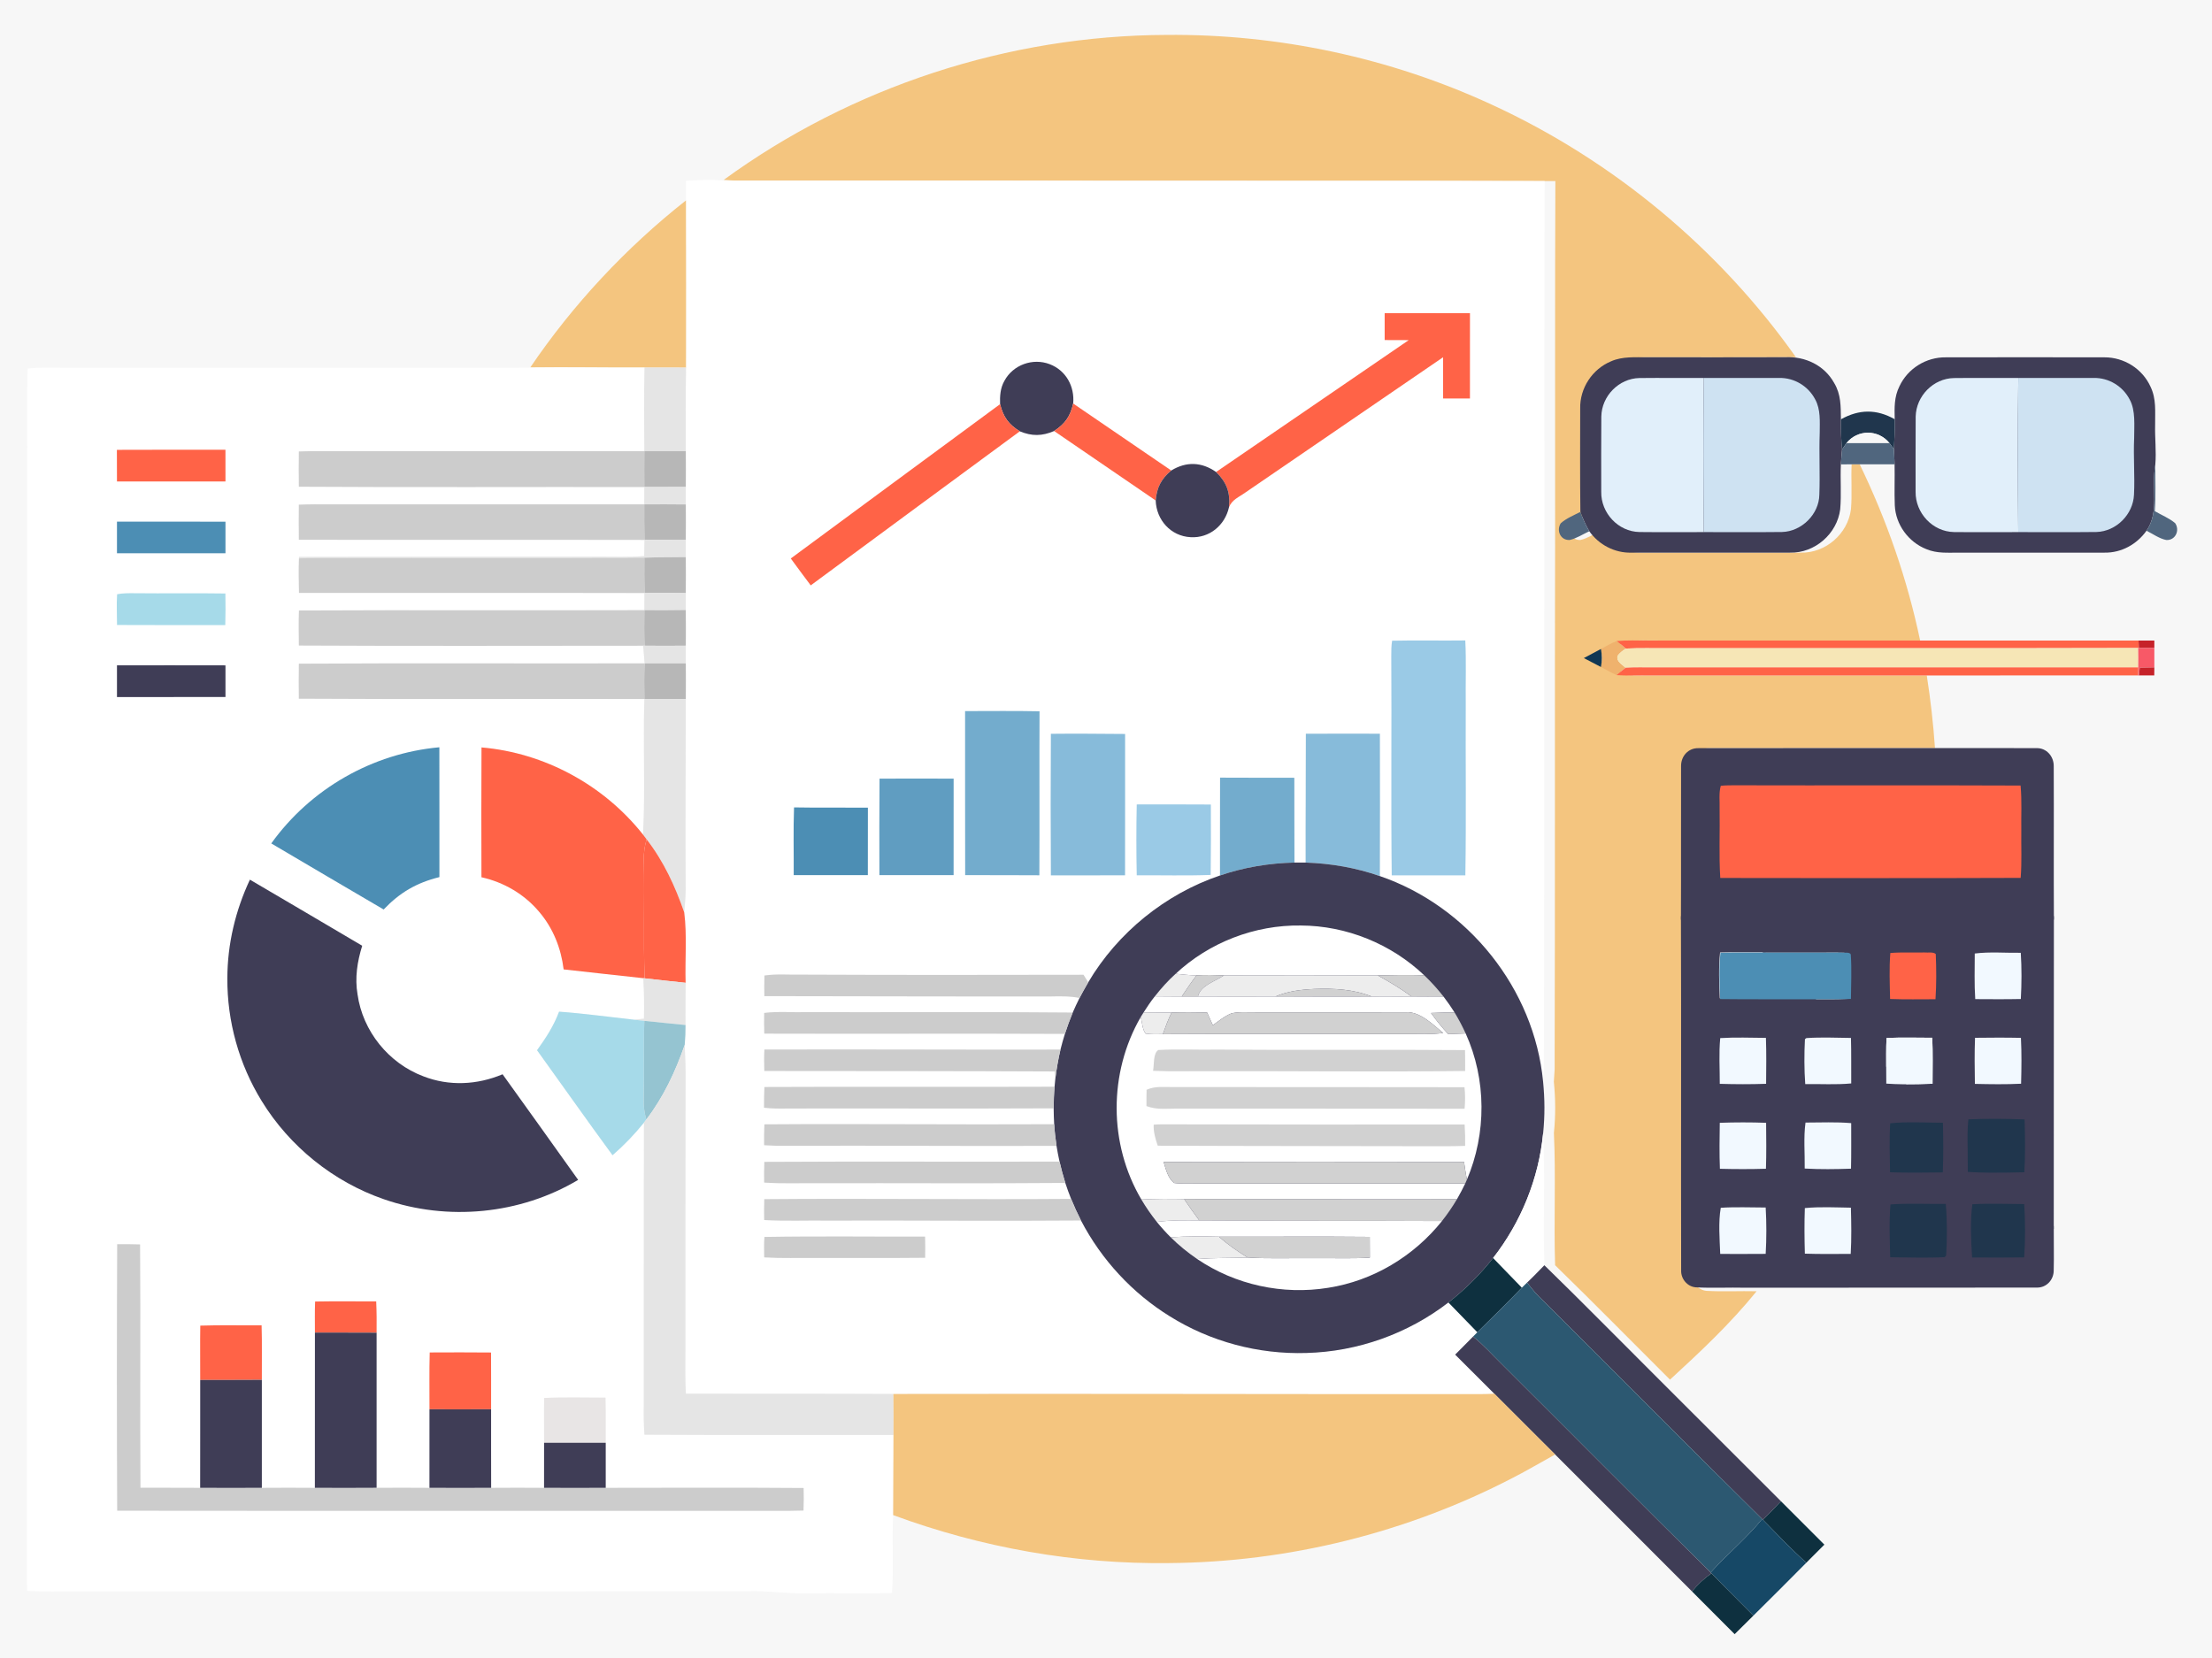 <svg xmlns="http://www.w3.org/2000/svg" version="1.1" width="823" height="617" style=""><rect width="100%" height="100%" fill="#808080" stroke="none"/><rect id="backgroundrect" width="100%" height="100%" x="0" y="0" fill="none" stroke="none"/>


































































































































<g class="currentLayer" style=""><title>Layer 1</title><path d="M 0.00 0.00 L 823.00 0.00 L 823.00 617.00 L 0.00 617.00 L 0.00 0.00 Z" fill="#f7f7f7" id="svg_1" class="" fill-opacity="1"/><path d="M434,12.99 C475.62,12.6 517.27,21.48 555.06,38.95 C600.12,59.68 639.55,92.4 668.19,132.91 C651.13,132.98 634.06,132.93 617,132.93 C612.46,132.98 607.65,132.55 603.41,134.44 C596.43,137.34 591.77,144.41 591.93,151.99 C591.91,164.81 591.84,177.65 592,190.47 C589.56,191.73 586.75,192.86 584.69,194.7 C583,197.41 584.57,201.08 588,200.92 C590.56,200.35 592.93,198.77 595.31,197.67 C598.92,202.73 604.74,205.78 610.98,205.64 C630.66,205.62 650.35,205.64 670.02,205.63 C679.24,205.84 687.53,198.62 688.67,189.48 C689.15,183.95 688.66,178.34 688.92,172.79 C689.92,172.78 690.92,172.77 691.92,172.77 C702.03,193.62 709.65,215.65 714.41,238.33 C681.94,238.34 649.47,238.32 617,238.33 C613.12,238.35 609.32,238.18 605.53,238.53 C603.49,239.28 601.59,240.47 599.66,241.47 C597.53,242.6 595.4,243.71 593.28,244.86 C595.4,245.97 597.53,247.06 599.65,248.18 C601.57,249.2 603.49,250.29 605.47,251.2 C608.98,251.43 612.43,251.32 616,251.33 C649.63,251.33 683.25,251.33 716.88,251.33 C718.27,260.3 719.32,269.3 719.93,278.35 C692.03,278.38 663.84,278.32 635.98,278.38 C632.21,278.29 629.4,281.25 629.46,284.98 C629.39,303.58 629.5,322.28 629.41,340.9 C629.56,385.18 629.38,429.72 629.49,474.02 C629.41,477.15 631.79,480.04 634.95,480.31 C641.13,480.66 647.37,480.31 653.56,480.46 C643.83,492.5 632.7,502.91 621.34,513.35 C607.1,499.17 592.99,484.79 578.6,470.78 C578.06,454.39 578.92,437.94 578.15,421.57 C578.81,415.05 578.76,409.01 578.13,402.51 C578.22,401.01 578.35,399.52 578.42,398.02 C578.63,330.63 578.43,263.37 578.6,196 C578.66,153.13 578.5,110.25 578.69,67.38 C522.12,67.21 465.57,67.34 409,67.26 C366.67,67.14 324.33,67.25 282,67.2 C277.74,67.24 273.51,67.31 269.27,66.93 C316.77,32.27 375.2,13.19 434,12.99 z" fill="#f4c57f" id="svg_2" class="" fill-opacity="1"/><path d="M 265.27 66.93 C 269.51 67.31 273.74 67.24 278.00 67.20 C 320.33 67.25 362.67 67.14 405.00 67.26 C 461.57 67.34 518.12 67.21 574.69 67.38 C 574.50 110.25 574.66 153.13 574.60 196.00 C 574.43 263.37 574.63 330.63 574.42 398.02 C 574.35 399.52 574.22 401.01 574.13 402.51 C 570.83 367.88 546.21 337.24 513.39 325.98 C 513.46 308.33 513.44 290.66 513.40 273.01 C 504.22 273.00 495.04 272.98 485.86 273.02 C 485.88 288.99 485.73 304.97 485.78 320.95 C 484.39 320.92 483.00 320.92 481.62 320.95 C 481.54 310.44 481.62 299.92 481.57 289.40 C 472.36 289.35 463.15 289.43 453.94 289.35 C 453.87 301.49 453.95 313.62 453.91 325.76 C 433.57 332.63 415.81 347.04 404.89 365.51 C 404.31 364.57 403.72 363.63 403.13 362.70 C 368.09 362.78 333.04 362.80 298.00 362.65 C 293.34 362.74 288.91 362.32 284.42 362.98 C 284.33 365.54 284.37 368.08 284.38 370.65 C 319.93 370.68 355.45 370.81 391.00 370.76 C 394.58 370.69 398.11 370.61 401.65 371.33 C 400.77 373.13 399.91 374.92 399.12 376.76 C 366.09 376.43 333.04 376.69 300.00 376.61 C 294.79 376.74 289.49 376.27 284.33 376.90 C 284.26 379.47 284.32 382.03 284.37 384.60 C 321.65 384.72 358.93 384.52 396.21 384.69 C 395.61 386.63 395.05 388.58 394.56 390.55 C 357.85 390.63 321.10 390.41 284.40 390.53 C 284.26 393.19 284.32 395.83 284.38 398.49 C 320.36 398.54 356.46 398.50 392.43 398.68 L 392.68 401.12 C 392.57 402.21 392.47 403.29 392.36 404.37 C 356.40 404.51 320.36 404.30 284.41 404.47 C 284.28 407.03 284.29 409.60 284.27 412.17 C 287.20 412.47 290.06 412.56 293.00 412.46 C 326.01 412.39 359.02 412.55 392.03 412.39 C 392.04 414.36 392.11 416.34 392.22 418.32 C 356.29 418.51 320.31 418.11 284.40 418.36 C 284.27 420.93 284.30 423.53 284.31 426.11 C 286.87 426.26 289.43 426.38 292.00 426.34 C 325.70 426.18 359.39 426.50 393.09 426.35 C 393.40 428.31 393.79 430.27 394.21 432.21 C 357.63 432.33 320.95 432.10 284.39 432.32 C 284.27 434.89 284.30 437.43 284.32 440.01 C 291.18 440.49 298.11 440.17 305.00 440.25 C 335.45 440.18 365.92 440.40 396.36 440.15 C 397.01 442.16 397.75 444.14 398.52 446.10 C 360.50 446.40 322.37 445.86 284.37 446.20 C 284.26 448.80 284.30 451.36 284.33 453.96 C 292.20 454.39 300.11 454.06 308.00 454.16 C 339.39 454.05 370.80 454.38 402.19 454.12 C 409.78 468.69 421.26 481.13 435.24 489.78 C 450.35 499.22 468.19 503.98 486.00 503.43 C 505.11 502.94 523.76 496.30 538.90 484.64 C 542.49 488.33 546.07 492.03 549.66 495.72 C 549.13 496.26 548.60 496.79 548.07 497.33 C 545.85 499.56 543.65 501.82 541.41 504.04 C 546.26 508.90 551.12 513.74 555.98 518.60 C 552.32 518.77 548.66 518.76 545.00 518.74 C 474.12 518.77 403.29 518.56 332.40 518.68 C 306.66 518.55 280.93 518.63 255.19 518.58 C 254.83 513.05 255.03 507.54 255.00 502.00 C 254.98 468.33 255.01 434.67 255.08 401.00 C 255.14 396.91 254.88 392.84 254.76 388.76 C 254.97 386.31 255.08 383.86 255.06 381.40 C 254.98 376.17 255.12 370.93 255.09 365.69 C 254.82 357.00 255.67 348.11 254.57 339.48 C 254.79 336.65 255.10 333.84 255.10 331.00 C 254.99 307.36 255.11 283.72 255.16 260.08 C 255.20 255.68 255.19 251.27 255.16 246.86 C 255.15 244.66 255.15 242.46 255.16 240.26 C 255.20 235.84 255.20 231.42 255.14 226.99 C 255.13 224.89 255.13 222.79 255.14 220.69 C 255.20 216.22 255.20 211.77 255.15 207.30 C 255.13 205.18 255.13 203.05 255.15 200.93 C 255.20 196.52 255.19 192.11 255.16 187.70 C 255.15 185.53 255.15 183.36 255.16 181.19 C 255.19 176.76 255.20 172.32 255.16 167.88 C 255.11 157.52 255.09 147.15 255.23 136.79 C 255.25 116.06 255.28 95.32 255.21 74.58 C 255.19 72.15 255.21 69.71 255.23 67.27 C 258.56 67.13 261.93 66.85 265.27 66.93 Z" fill="#ffffff" id="svg_3" class=""/><path d="M 255.21 74.58 C 255.28 95.32 255.25 116.06 255.23 136.79 C 250.09 136.75 244.95 136.77 239.81 136.78 C 225.63 136.85 211.46 136.56 197.28 136.75 C 213.14 113.33 232.99 92.08 255.21 74.58 Z" fill="#f4c57f" id="svg_4" class="" fill-opacity="1"/><path d="M 515.18 116.53 C 525.76 116.54 536.34 116.50 546.92 116.54 C 546.91 127.11 546.93 137.69 546.91 148.27 C 543.58 148.29 540.26 148.29 536.93 148.27 C 536.91 143.15 536.93 138.04 536.91 132.93 C 512.37 149.70 487.85 166.52 463.31 183.29 C 460.98 184.98 458.34 185.91 457.26 188.75 C 457.80 183.21 456.38 179.47 452.46 175.62 C 476.34 159.25 500.25 142.93 524.13 126.56 C 521.15 126.53 518.16 126.53 515.18 126.53 C 515.15 123.19 515.15 119.86 515.18 116.53 Z" fill="#ff6347" id="svg_5" class=""/><path d="M 613.00 132.93 C 630.06 132.93 647.13 132.98 664.19 132.91 C 671.65 132.54 678.79 135.91 682.45 142.55 C 685.00 146.83 684.87 151.21 684.94 156.02 C 684.89 159.79 685.00 163.46 685.36 167.22 C 685.21 169.07 685.03 170.93 684.92 172.79 C 684.66 178.34 685.15 183.95 684.67 189.48 C 683.53 198.62 675.24 205.84 666.02 205.63 C 646.35 205.64 626.66 205.62 606.98 205.64 C 600.74 205.78 594.92 202.73 591.31 197.67 C 589.99 195.38 588.88 192.97 588.00 190.47 C 587.84 177.65 587.91 164.81 587.93 151.99 C 587.77 144.41 592.43 137.34 599.41 134.44 C 603.65 132.55 608.46 132.98 613.00 132.93 Z" fill="#3f3d56" id="svg_6" class=""/><path d="M 723.97 132.96 C 743.64 132.93 763.35 132.92 783.01 132.96 C 790.30 132.94 797.12 137.23 800.13 143.89 C 802.34 148.50 801.79 153.04 801.84 158.00 C 801.71 162.99 802.33 167.89 801.91 172.87 C 800.35 181.76 803.55 190.29 798.63 197.48 C 795.02 202.55 789.31 205.72 783.03 205.63 C 765.03 205.65 747.00 205.62 729.00 205.64 C 724.70 205.60 720.75 206.02 716.70 204.32 C 710.06 201.70 705.29 195.18 704.98 188.03 C 704.78 182.95 705.01 177.85 704.90 172.77 C 704.85 170.89 704.75 169.02 704.65 167.15 C 704.83 163.43 705.09 159.72 704.95 155.99 C 704.84 151.68 704.73 147.69 706.71 143.72 C 709.83 137.09 716.64 132.86 723.97 132.96 Z" fill="#3f3d56" id="svg_7"/><path d="M 390.56 135.51 C 396.61 137.83 399.88 143.78 399.29 150.15 C 398.21 154.97 396.28 157.68 392.19 160.38 C 387.74 162.30 383.91 162.35 379.43 160.49 C 375.25 157.92 373.27 155.15 372.09 150.38 C 371.99 147.32 372.16 144.41 373.71 141.69 C 376.91 135.75 384.25 133.09 390.56 135.51 Z" fill="#3f3d56" id="svg_8" class=""/><path d="M 10.28 137.13 C 14.89 136.65 19.39 136.85 24.00 136.86 C 77.00 136.86 130.00 136.88 183.00 136.86 C 187.76 136.90 192.52 136.92 197.28 136.75 C 211.46 136.56 225.63 136.85 239.81 136.78 C 239.57 147.13 239.68 157.50 239.74 167.86 C 198.50 167.87 157.24 167.86 116.00 167.86 C 114.40 167.88 112.80 167.94 111.20 167.99 C 111.14 172.36 111.14 176.73 111.20 181.10 C 154.02 181.37 196.90 181.13 239.73 181.22 C 239.73 183.37 239.72 185.52 239.71 187.67 C 200.81 187.66 161.90 187.67 123.00 187.67 C 119.06 187.63 115.13 187.63 111.19 187.79 C 111.15 192.14 111.14 196.48 111.20 200.83 C 154.06 200.92 196.94 200.80 239.80 200.89 C 239.76 202.90 239.72 204.90 239.69 206.90 C 233.78 207.40 227.92 207.11 222.00 207.16 C 185.15 207.20 148.09 207.11 111.27 207.20 L 111.23 207.77 C 111.07 212.02 111.16 216.34 111.24 220.60 C 154.09 220.65 196.94 220.55 239.78 220.65 C 239.77 222.78 239.76 224.91 239.75 227.04 C 196.95 227.18 154.02 226.95 111.23 227.16 C 111.07 231.49 111.18 235.85 111.20 240.19 C 153.88 240.42 196.61 240.26 239.30 240.26 C 239.50 242.45 239.68 244.64 239.84 246.83 C 196.97 246.94 154.06 246.69 111.20 246.95 C 111.14 251.29 111.14 255.63 111.19 259.97 C 154.03 260.23 196.91 259.99 239.76 260.09 C 239.18 276.89 240.14 293.78 239.25 310.55 C 224.67 292.12 202.59 280.10 179.15 278.11 C 179.05 294.21 179.09 310.32 179.13 326.41 C 187.53 328.29 195.14 332.73 200.67 339.36 C 205.81 345.40 208.76 352.85 209.71 360.70 C 219.58 361.84 229.47 362.86 239.34 363.97 C 239.65 369.01 239.71 373.98 239.59 379.03 C 238.37 379.16 237.15 379.29 235.93 379.42 C 226.63 378.40 217.33 377.10 208.01 376.42 C 206.00 381.78 203.13 386.17 199.81 390.78 C 209.19 403.79 218.41 416.92 227.90 429.85 C 232.16 426.17 236.07 422.09 239.60 417.72 C 239.46 452.81 239.60 487.91 239.53 523.00 C 239.46 526.62 239.51 530.22 239.78 533.83 C 270.66 533.99 301.55 533.93 332.43 533.92 C 332.42 543.86 332.35 553.81 332.31 563.75 C 331.80 573.41 332.57 583.10 331.88 592.74 C 321.59 593.04 311.29 592.72 301.00 592.87 C 293.30 593.13 285.71 591.78 278.00 592.12 C 195.01 592.17 111.99 592.13 29.00 592.14 C 22.69 592.07 16.44 592.38 10.14 591.94 C 9.99 588.63 9.93 585.32 9.98 582.00 C 10.06 446.65 10.09 311.35 10.08 176.00 C 10.30 163.05 9.88 150.07 10.28 137.13 Z" fill="#ffffff" id="svg_9" class=""/><path d="M 239.81 136.78 C 244.95 136.77 250.09 136.75 255.23 136.79 C 255.09 147.15 255.11 157.52 255.16 167.88 C 250.02 167.87 244.88 167.88 239.74 167.86 C 239.68 157.50 239.57 147.13 239.81 136.78 Z" fill="#e5e5e5" id="svg_10"/><path d="M 609.98 140.66 C 617.96 140.57 625.95 140.67 633.93 140.64 C 633.70 159.73 633.74 178.90 633.91 197.99 C 625.93 197.96 617.95 198.06 609.97 197.96 C 602.06 197.82 595.63 190.88 595.76 183.01 C 595.76 173.67 595.70 164.32 595.79 154.99 C 595.91 147.36 602.33 140.80 609.98 140.66 Z" fill="#e1effa" id="svg_11"/><path d="M 633.93 140.64 C 643.29 140.64 652.65 140.62 662.01 140.63 C 667.59 140.52 672.81 143.69 675.37 148.63 C 677.44 152.39 677.05 156.86 677.05 161.00 C 676.77 168.69 677.20 176.36 676.91 184.04 C 676.82 191.35 670.29 197.77 663.03 197.95 C 653.33 198.07 643.61 197.95 633.91 197.99 C 633.74 178.90 633.70 159.73 633.93 140.64 Z" fill="#cee2f2" id="svg_12"/><path d="M 726.98 140.67 C 734.96 140.57 742.95 140.67 750.93 140.64 C 750.70 159.73 750.74 178.90 750.91 197.99 C 742.93 197.96 734.95 198.06 726.97 197.97 C 719.04 197.82 712.63 190.89 712.72 183.01 C 712.74 173.68 712.68 164.32 712.75 154.99 C 712.92 147.36 719.31 140.80 726.98 140.67 Z" fill="#e1effa" id="svg_13"/><path d="M 750.93 140.64 C 760.29 140.64 769.65 140.62 779.01 140.63 C 784.58 140.52 789.81 143.70 792.36 148.63 C 794.65 152.74 794.02 158.43 794.04 163.00 C 793.71 170.02 794.33 177.03 793.98 184.03 C 793.68 191.38 787.40 197.73 780.02 197.95 C 770.33 198.07 760.61 197.95 750.91 197.99 C 750.74 178.90 750.70 159.73 750.93 140.64 Z" fill="#cee2f2" id="svg_14"/><path d="M 372.09 150.38 C 373.27 155.15 375.25 157.92 379.43 160.49 C 353.47 179.56 327.56 198.70 301.64 217.81 C 299.14 214.50 296.68 211.15 294.22 207.80 C 320.15 188.62 346.14 169.53 372.09 150.38 Z" fill="#ff6347" id="svg_15" class=""/><path d="M 399.29 150.15 C 411.46 158.45 423.62 166.77 435.78 175.07 C 432.04 178.21 430.41 181.35 429.99 186.23 C 417.41 177.59 404.78 169.00 392.19 160.38 C 396.28 157.68 398.21 154.97 399.29 150.15 Z" fill="#ff6347" id="svg_16" class=""/><path d="M 704.95 155.99 C 705.09 159.72 704.83 163.43 704.65 167.15 C 704.12 166.38 703.57 165.63 703.01 164.89 C 698.84 159.73 691.15 159.72 686.98 164.89 C 686.43 165.66 685.89 166.43 685.36 167.22 C 685.00 163.46 684.89 159.79 684.94 156.02 C 691.71 152.24 698.18 152.17 704.95 155.99 Z" fill="#20364d" id="svg_17"/><path d="M 703.01 164.89 C 697.67 164.91 692.33 164.91 686.98 164.89 C 691.15 159.72 698.84 159.73 703.01 164.89 Z" fill="#f7f7f7" id="svg_18"/><path d="M 686.98 164.89 C 692.33 164.91 697.67 164.91 703.01 164.89 C 703.57 165.63 704.12 166.38 704.65 167.15 C 704.75 169.02 704.85 170.89 704.90 172.77 C 699.24 172.76 693.58 172.75 687.92 172.77 C 686.92 172.77 685.92 172.78 684.92 172.79 C 685.03 170.93 685.21 169.07 685.36 167.22 C 685.89 166.43 686.43 165.66 686.98 164.89 Z" fill="#50667e" id="svg_19"/><path d="M 83.88 167.34 C 83.90 171.28 83.90 175.22 83.89 179.15 C 70.43 179.17 56.97 179.17 43.52 179.15 C 43.50 175.23 43.50 171.30 43.49 167.38 C 56.95 167.30 70.42 167.37 83.88 167.34 Z" fill="#ff6347" id="svg_20" class=""/><path d="M 111.20 167.99 C 112.80 167.94 114.40 167.88 116.00 167.86 C 157.24 167.86 198.50 167.87 239.74 167.86 C 239.70 172.31 239.69 176.77 239.73 181.22 C 196.90 181.13 154.02 181.37 111.20 181.10 C 111.14 176.73 111.14 172.36 111.20 167.99 Z" fill="#cccccc" id="svg_21"/><path d="M 239.74 167.86 C 244.88 167.88 250.02 167.87 255.16 167.88 C 255.20 172.32 255.19 176.76 255.16 181.19 C 250.02 181.23 244.87 181.21 239.73 181.22 C 239.69 176.77 239.70 172.31 239.74 167.86 Z" fill="#b7b7b7" id="svg_22"/><path d="M 452.46 175.62 C 456.38 179.47 457.80 183.21 457.26 188.75 C 455.74 195.47 449.97 200.30 442.99 199.88 C 435.63 199.52 430.24 193.49 429.99 186.23 C 430.41 181.35 432.04 178.21 435.78 175.07 C 441.38 171.64 447.10 171.87 452.46 175.62 Z" fill="#3f3d56" id="svg_23" class=""/><path d="M 801.91 172.87 C 801.87 178.66 802.12 184.42 801.73 190.20 C 804.22 191.66 807.12 192.80 809.31 194.68 C 811.12 197.37 809.38 201.11 806.00 200.93 C 803.40 200.42 800.99 198.65 798.63 197.48 C 803.55 190.29 800.35 181.76 801.91 172.87 Z" fill="#50667e" id="svg_24"/><path d="M 239.73 181.22 C 244.87 181.21 250.02 181.23 255.16 181.19 C 255.15 183.36 255.15 185.53 255.16 187.70 C 250.01 187.63 244.86 187.65 239.71 187.67 C 239.72 185.52 239.73 183.37 239.73 181.22 Z" fill="#e5e5e5" id="svg_25"/><path d="M 111.19 187.79 C 115.13 187.63 119.06 187.63 123.00 187.67 C 161.90 187.67 200.81 187.66 239.71 187.67 C 239.69 192.08 239.69 196.49 239.80 200.89 C 196.94 200.80 154.06 200.92 111.20 200.83 C 111.14 196.48 111.15 192.14 111.19 187.79 Z" fill="#cccccc" id="svg_26"/><path d="M 239.71 187.67 C 244.86 187.65 250.01 187.63 255.16 187.70 C 255.19 192.11 255.20 196.52 255.15 200.93 C 250.03 200.85 244.92 200.86 239.80 200.89 C 239.69 196.49 239.69 192.08 239.71 187.67 Z" fill="#b7b7b7" id="svg_27"/><path d="M 588.00 190.47 C 588.88 192.97 589.99 195.38 591.31 197.67 C 588.93 198.77 586.56 200.35 584.00 200.92 C 580.57 201.08 579.00 197.41 580.69 194.70 C 582.75 192.86 585.56 191.73 588.00 190.47 Z" fill="#50667e" id="svg_28"/><path d="M 43.52 194.10 C 56.98 194.11 70.43 194.10 83.89 194.11 C 83.90 198.03 83.90 201.95 83.89 205.87 C 70.43 205.88 56.98 205.87 43.52 205.87 C 43.49 201.95 43.49 198.03 43.52 194.10 Z" fill="#4c8eb4" id="svg_29" class=""/><path d="M 239.80 200.89 C 244.92 200.86 250.03 200.85 255.15 200.93 C 255.13 203.05 255.13 205.18 255.15 207.30 C 250.00 207.40 244.86 207.29 239.72 207.52 C 204.83 207.71 169.89 207.55 135.00 207.60 C 127.08 207.66 119.14 207.45 111.23 207.77 L 111.27 207.20 C 148.09 207.11 185.15 207.20 222.00 207.16 C 227.92 207.11 233.78 207.40 239.69 206.90 C 239.72 204.90 239.76 202.90 239.80 200.89 Z" fill="#e5e5e5" id="svg_30"/><path d="M 255.15 207.30 C 255.20 211.77 255.20 216.22 255.14 220.69 C 250.02 220.57 244.90 220.59 239.78 220.65 C 239.71 216.27 239.68 211.90 239.72 207.52 C 244.86 207.29 250.00 207.40 255.15 207.30 Z" fill="#b7b7b7" id="svg_31"/><path d="M 111.23 207.77 C 119.14 207.45 127.08 207.66 135.00 207.60 C 169.89 207.55 204.83 207.71 239.72 207.52 C 239.68 211.90 239.71 216.27 239.78 220.65 C 196.94 220.55 154.09 220.65 111.24 220.60 C 111.16 216.34 111.07 212.02 111.23 207.77 Z" fill="#cccccc" id="svg_32"/><path d="M 43.57 221.11 C 45.64 220.70 47.89 220.71 50.00 220.73 C 61.29 220.86 72.58 220.65 83.86 220.83 C 83.93 224.75 83.93 228.67 83.82 232.59 C 70.39 232.56 56.96 232.64 43.54 232.55 C 43.55 228.74 43.32 224.91 43.57 221.11 Z" fill="#a6dae9" id="svg_33"/><path d="M 239.78 220.65 C 244.90 220.59 250.02 220.57 255.14 220.69 C 255.13 222.79 255.13 224.89 255.14 226.99 C 250.01 227.09 244.88 227.06 239.75 227.04 C 239.76 224.91 239.77 222.78 239.78 220.65 Z" fill="#e5e5e5" id="svg_34"/><path d="M 111.23 227.16 C 154.02 226.95 196.95 227.18 239.75 227.04 C 239.68 231.45 239.66 235.86 239.82 240.26 L 239.30 240.26 C 196.61 240.26 153.88 240.42 111.20 240.19 C 111.18 235.85 111.07 231.49 111.23 227.16 Z" fill="#cccccc" id="svg_35"/><path d="M 239.75 227.04 C 244.88 227.06 250.01 227.09 255.14 226.99 C 255.20 231.42 255.20 235.84 255.16 240.26 C 250.05 240.33 244.93 240.31 239.82 240.26 C 239.66 235.86 239.68 231.45 239.75 227.04 Z" fill="#b7b7b7" id="svg_36"/><path d="M 517.95 238.40 C 527.01 238.19 536.11 238.43 545.18 238.30 C 545.57 246.19 545.25 254.10 545.35 262.00 C 545.25 283.23 545.55 304.50 545.20 325.72 C 536.07 325.69 526.94 325.71 517.81 325.71 C 517.48 298.49 517.82 271.23 517.64 244.00 C 517.63 242.15 517.65 240.24 517.95 238.40 Z" fill="#9acae6" id="svg_37"/><path d="M 601.53 238.53 C 602.69 239.43 603.79 240.38 604.91 241.32 C 603.83 242.09 602.55 242.92 601.85 244.06 C 601.26 246.14 603.59 247.24 604.82 248.46 C 603.67 249.32 602.58 250.27 601.47 251.20 C 599.49 250.29 597.57 249.20 595.65 248.18 C 596.09 245.83 596.05 243.83 595.66 241.47 C 597.59 240.47 599.49 239.28 601.53 238.53 Z" fill="#efb26d" id="svg_38"/><path d="M 601.53 238.53 C 605.32 238.18 609.12 238.35 613.00 238.33 C 645.47 238.32 677.94 238.34 710.41 238.33 C 738.83 238.34 767.25 238.31 795.67 238.34 C 795.71 239.27 795.75 240.19 795.79 241.12 L 795.54 241.12 C 737.04 241.28 678.51 241.16 620.00 241.20 C 614.97 241.23 609.93 241.08 604.91 241.32 C 603.79 240.38 602.69 239.43 601.53 238.53 Z" fill="#ff6347" id="svg_39" class=""/><path d="M 795.67 238.34 C 797.63 238.34 799.59 238.34 801.55 238.34 L 801.55 241.12 C 799.63 241.11 797.71 241.11 795.79 241.12 C 795.75 240.19 795.71 239.27 795.67 238.34 Z" fill="#c62229" id="svg_40"/><path d="M 239.30 240.26 L 239.82 240.26 C 244.93 240.31 250.05 240.33 255.16 240.26 C 255.15 242.46 255.15 244.66 255.16 246.86 C 250.05 246.84 244.94 246.86 239.84 246.83 C 239.68 244.64 239.50 242.45 239.30 240.26 Z" fill="#e5e5e5" id="svg_41"/><path d="M 604.91 241.32 C 609.93 241.08 614.97 241.23 620.00 241.20 C 678.51 241.16 737.04 241.28 795.54 241.12 C 795.58 243.52 795.60 245.92 795.56 248.32 C 735.37 248.34 675.19 248.32 615.00 248.33 C 611.62 248.35 608.19 248.22 604.82 248.46 C 603.59 247.24 601.26 246.14 601.85 244.06 C 602.55 242.92 603.83 242.09 604.91 241.32 Z" fill="#f6e6b6" id="svg_42"/><path d="M 795.54 241.12 L 795.79 241.12 C 797.71 241.11 799.63 241.11 801.55 241.12 C 801.56 243.52 801.56 245.93 801.55 248.33 C 799.75 248.37 797.95 248.41 796.15 248.45 C 796.04 249.40 795.93 250.36 795.82 251.31 L 795.47 251.31 C 795.50 250.32 795.53 249.32 795.56 248.32 C 795.60 245.92 795.58 243.52 795.54 241.12 Z" fill="#f85967" id="svg_43"/><path d="M 595.66 241.47 C 596.05 243.83 596.09 245.83 595.65 248.18 C 593.53 247.06 591.40 245.97 589.28 244.86 C 591.40 243.71 593.53 242.60 595.66 241.47 Z" fill="#103754" id="svg_44"/><path d="M 111.20 246.95 C 154.06 246.69 196.97 246.94 239.84 246.83 C 239.64 251.25 239.68 255.67 239.76 260.09 C 196.91 259.99 154.03 260.23 111.19 259.97 C 111.14 255.63 111.14 251.29 111.20 246.95 Z" fill="#cccccc" id="svg_45" class=""/><path d="M 239.84 246.83 C 244.94 246.86 250.05 246.84 255.16 246.86 C 255.19 251.27 255.20 255.68 255.16 260.08 C 250.03 260.09 244.89 260.08 239.76 260.09 C 239.68 255.67 239.64 251.25 239.84 246.83 Z" fill="#b7b7b7" id="svg_46"/><path d="M 43.52 247.56 C 56.98 247.55 70.43 247.53 83.89 247.57 C 83.90 251.49 83.90 255.42 83.89 259.35 C 70.43 259.38 56.98 259.37 43.52 259.36 C 43.49 255.42 43.49 251.49 43.52 247.56 Z" fill="#3f3d56" id="svg_47" class=""/><path d="M604.82,248.46 C608.19,248.22 611.62,248.35 615,248.33 C675.19,248.32 735.37,248.34 795.56,248.32 C795.53,249.32 795.5,250.32 795.47,251.31 C767.94,251.34 740.41,251.31 712.88,251.33 C679.25,251.33 645.63,251.33 612,251.33 C608.43,251.32 604.98,251.43 601.47,251.2 C602.58,250.27 603.67,249.32 604.82,248.46 z" fill="#ff6347" id="svg_48" class=""/><path d="M 796.15 248.45 C 797.95 248.41 799.75 248.37 801.55 248.33 C 801.54 249.32 801.53 250.31 801.52 251.30 C 799.62 251.30 797.72 251.31 795.82 251.31 C 795.93 250.36 796.04 249.40 796.15 248.45 Z" fill="#c62229" id="svg_49"/><path d="M 239.76 260.09 C 244.89 260.08 250.03 260.09 255.16 260.08 C 255.11 283.72 254.99 307.36 255.10 331.00 C 255.10 333.84 254.79 336.65 254.57 339.48 C 251.19 329.75 246.92 320.48 240.58 312.30 C 240.14 311.71 239.70 311.13 239.25 310.55 C 240.14 293.78 239.18 276.89 239.76 260.09 Z" fill="#e5e5e5" id="svg_50"/><path d="M 359.07 264.59 C 368.30 264.59 377.54 264.47 386.77 264.66 C 386.68 285.00 386.81 305.34 386.71 325.68 C 377.50 325.66 368.30 325.60 359.10 325.63 C 359.04 305.28 359.09 284.94 359.07 264.59 Z" fill="#73accd" id="svg_51"/><path d="M 390.99 273.04 C 400.19 272.93 409.40 273.04 418.61 273.10 C 418.59 290.63 418.63 308.16 418.59 325.68 C 409.39 325.73 400.19 325.70 390.99 325.70 C 390.88 308.16 390.88 290.59 390.99 273.04 Z" fill="#87bbda" id="svg_52"/><path d="M 485.86 273.02 C 495.04 272.98 504.22 273.00 513.40 273.01 C 513.44 290.66 513.46 308.33 513.39 325.98 C 504.50 322.87 495.18 321.27 485.78 320.95 C 485.73 304.97 485.88 288.99 485.86 273.02 Z" fill="#87bbda" id="svg_53"/><path d="M 163.47 278.05 C 163.51 294.15 163.47 310.26 163.49 326.36 C 155.01 328.45 148.75 332.10 142.74 338.41 C 128.79 330.25 114.86 322.04 100.93 313.83 C 115.50 293.51 138.56 280.29 163.47 278.05 Z" fill="#4c8eb4" id="svg_54"/><path d="M 179.15 278.11 C 202.59 280.10 224.67 292.12 239.25 310.55 C 239.70 311.13 240.14 311.71 240.58 312.30 C 239.82 314.88 239.46 317.30 239.56 320.00 C 239.84 334.67 239.34 349.36 239.83 364.02 L 239.34 363.97 C 229.47 362.86 219.58 361.84 209.71 360.70 C 208.76 352.85 205.81 345.40 200.67 339.36 C 195.14 332.73 187.53 328.29 179.13 326.41 C 179.09 310.32 179.05 294.21 179.15 278.11 Z" fill="#ff6347" id="svg_55" class=""/><path d="M631.918,278.381 C659.517,278.32 687.442,278.381 715.08,278.35 C729.295,278.371 743.56,278.309 757.765,278.371 C761.41,278.299 764.174,281.413 764.115,285.109 C764.204,304.101 764.075,323.194 764.174,342.195 C723.956,342.134 683.737,342.073 643.508,342.185 C637.476,342.206 631.443,342.144 625.41,342.216 C625.499,323.204 625.39,304.111 625.46,285.12 C625.4,281.311 628.184,278.289 631.918,278.381 z" fill="#3f3d56" id="svg_56" class=""/><path d="M 453.94 289.35 C 463.15 289.43 472.36 289.35 481.57 289.40 C 481.62 299.92 481.54 310.44 481.62 320.95 C 472.18 321.16 462.84 322.71 453.91 325.76 C 453.95 313.62 453.87 301.49 453.94 289.35 Z" fill="#73accd" id="svg_57"/><path d="M 327.24 289.72 C 336.43 289.68 345.62 289.68 354.81 289.72 C 354.81 301.69 354.83 313.66 354.80 325.62 C 345.59 325.63 336.39 325.63 327.19 325.62 C 327.17 313.66 327.13 301.69 327.24 289.72 Z" fill="#609dc1" id="svg_58"/><path d="M 640.24 292.38 C 642.13 292.18 644.09 292.20 646.00 292.20 C 681.26 292.30 716.53 292.13 751.78 292.29 C 752.30 297.87 751.96 303.38 752.05 309.00 C 751.96 314.90 752.29 320.80 751.81 326.65 C 714.56 326.79 677.30 326.73 640.05 326.68 C 639.51 318.15 639.95 309.55 639.80 301.00 C 639.89 298.20 639.45 295.08 640.24 292.38 Z" fill="#ff6347" id="svg_59" class=""/><path d="M 422.94 299.32 C 432.13 299.32 441.32 299.27 450.51 299.35 C 450.54 308.08 450.57 316.82 450.45 325.55 C 441.29 325.89 432.10 325.63 422.94 325.69 C 422.76 316.92 422.75 308.09 422.94 299.32 Z" fill="#9acae6" id="svg_60"/><path d="M 295.43 300.42 C 304.59 300.59 313.75 300.44 322.91 300.51 C 322.90 308.88 322.92 317.26 322.89 325.63 C 313.69 325.62 304.50 325.63 295.31 325.62 C 295.36 317.23 295.13 308.81 295.43 300.42 Z" fill="#4c8eb4" id="svg_61"/><path d="M 240.58 312.30 C 246.92 320.48 251.19 329.75 254.57 339.48 C 255.67 348.11 254.82 357.00 255.09 365.69 C 249.99 365.18 244.91 364.59 239.83 364.02 C 239.34 349.36 239.84 334.67 239.56 320.00 C 239.46 317.30 239.82 314.88 240.58 312.30 Z" fill="#ff6347" id="svg_62" class=""/><path d="M 481.62 320.95 C 483.00 320.92 484.39 320.92 485.78 320.95 C 495.18 321.27 504.50 322.87 513.39 325.98 C 546.21 337.24 570.83 367.88 574.13 402.51 C 574.76 409.01 574.81 415.05 574.15 421.57 C 572.55 438.46 565.95 454.73 555.52 468.10 C 550.68 474.24 545.07 479.83 538.90 484.64 C 523.76 496.30 505.11 502.94 486.00 503.43 C 468.19 503.98 450.35 499.22 435.24 489.78 C 421.26 481.13 409.78 468.69 402.19 454.12 C 400.85 451.50 399.63 448.83 398.52 446.10 C 397.75 444.14 397.01 442.16 396.36 440.15 C 395.54 437.53 394.82 434.88 394.21 432.21 C 393.79 430.27 393.40 428.31 393.09 426.35 C 392.70 423.68 392.38 421.01 392.22 418.32 C 392.11 416.34 392.04 414.36 392.03 412.39 C 392.04 409.71 392.13 407.04 392.36 404.37 C 392.47 403.29 392.57 402.21 392.68 401.12 C 393.14 397.57 393.73 394.04 394.56 390.55 C 395.05 388.58 395.61 386.63 396.21 384.69 C 397.07 382.01 398.04 379.36 399.12 376.76 C 399.91 374.92 400.77 373.13 401.65 371.33 C 402.68 369.37 403.76 367.43 404.89 365.51 C 415.81 347.04 433.57 332.63 453.91 325.76 C 462.84 322.71 472.18 321.16 481.62 320.95 Z" fill="#3f3d56" id="svg_63" class=""/><path d="M 92.98 327.31 C 106.92 335.47 120.84 343.69 134.76 351.90 C 132.93 357.81 131.98 363.84 133.03 370.01 C 134.95 383.68 144.60 395.63 157.51 400.48 C 167.09 404.22 177.57 403.70 186.99 399.72 C 196.39 412.80 205.77 425.90 215.11 439.02 C 193.53 451.89 166.53 454.46 142.83 446.22 C 124.03 439.73 107.74 426.60 97.35 409.65 C 88.94 396.00 84.49 380.03 84.59 364.00 C 84.61 351.31 87.60 338.78 92.98 327.31 Z" fill="#3f3d56" id="svg_64" class=""/><path d="M625.41,340.9 C631.443,340.83 637.476,340.89 643.508,340.87 C647.748,345.605 652.622,349.676 656.951,354.322 C651.295,354.381 645.628,354.233 639.972,354.391 C639.387,360.028 639.625,365.793 639.863,371.449 C651.671,371.598 663.499,371.469 675.307,371.518 C684.321,380.206 693.197,389.042 702.37,397.561 C702.38,399.245 702.39,400.929 702.4,402.612 C704.52,402.751 706.65,402.84 708.779,402.86 C712.256,407.773 716.694,411.211 720.904,415.47 C725.144,419.432 728.601,423.692 733.683,426.674 C733.703,429.091 733.713,431.498 733.733,433.905 C736.021,434.034 738.319,434.133 740.608,434.142 C745.323,439.105 750.325,443.761 755.318,448.436 C758.122,451.19 760.935,453.895 764.125,456.213 C764.085,461.73 764.253,467.257 764.105,472.775 C764.085,476.282 761.351,479.194 757.775,479.095 C721.806,479.174 685.342,479.075 649.333,479.144 C643.201,478.996 637.02,479.342 630.898,478.996 C627.768,478.728 625.41,475.866 625.489,472.765 C625.38,428.883 625.559,384.762 625.41,340.9 z" fill="#3f3d56" id="svg_65" class=""/><path d="M642.364,340.87 C682.974,340.76 723.574,340.82 764.174,340.88 C764.094,379.69 764.194,418.5 764.124,457.31 C760.904,454.97 758.064,452.24 755.234,449.46 C750.194,444.74 745.144,440.04 740.384,435.03 C743.794,435.03 747.194,434.99 750.594,434.89 C750.924,429.2 750.834,423.51 750.674,417.81 C744.994,417.57 739.284,417.54 733.614,417.78 C733.284,421.02 733.354,424.24 733.394,427.49 C728.264,424.48 724.774,420.18 720.494,416.18 C716.244,411.88 711.764,408.41 708.254,403.45 C711.844,403.43 715.434,403.41 719.024,403.25 C719.034,397.53 719.184,391.85 718.914,386.14 C713.254,386.13 707.564,385.96 701.914,386.22 C701.694,390.17 701.794,394.15 701.784,398.1 C692.524,389.5 683.564,380.58 674.464,371.81 C678.764,371.81 683.054,371.85 687.344,371.68 C687.394,366.19 687.674,360.63 687.284,355.16 C686.924,354.1 684.614,354.63 683.714,354.44 C674.454,354.48 665.194,354.48 655.934,354.45 C651.564,349.76 646.644,345.65 642.364,340.87 z" fill="#3f3d56" id="svg_66" class=""/><path d="M 484.00 344.37 C 500.98 344.44 517.57 351.21 529.88 362.87 C 524.12 362.74 518.36 362.78 512.60 362.92 C 493.54 362.85 474.48 362.86 455.42 362.91 C 452.01 362.79 448.62 362.70 445.21 362.90 C 442.59 362.91 440.02 362.58 437.42 362.32 C 449.94 350.64 466.88 344.11 484.00 344.37 Z" fill="#ffffff" id="svg_67"/><path d="M 640.11 354.52 C 645.82 354.36 651.54 354.51 657.25 354.45 C 666.51 354.48 675.77 354.48 685.03 354.44 C 685.93 354.63 688.24 354.10 688.60 355.16 C 688.99 360.63 688.71 366.19 688.66 371.68 C 684.37 371.85 680.08 371.81 675.78 371.81 C 663.86 371.76 651.92 371.89 640.00 371.74 C 639.76 366.03 639.52 360.21 640.11 354.52 Z" fill="#4c8eb4" id="svg_68" class=""/><path d="M703.32,354.6 C707.52,354.24 711.79,354.51 716.01,354.4 C717.25,354.55 719.25,354.11 720.22,354.97 C720.46,360.51 720.49,366.27 720.12,371.8 C714.49,371.8 708.86,371.92 703.23,371.71 C703.11,366.03 702.86,360.26 703.32,354.6 z" fill="#ff6347" id="svg_69" class=""/><path d="M 751.85 354.52 C 752.22 360.24 752.19 366.00 751.87 371.72 C 746.21 371.84 740.56 371.79 734.91 371.76 C 734.53 366.12 734.73 360.44 734.73 354.79 C 740.36 354.08 746.17 354.61 751.85 354.52 Z" fill="#f2f9ff" id="svg_70"/><path d="M 437.42 362.32 C 440.02 362.58 442.59 362.91 445.21 362.90 C 443.24 365.42 441.46 368.14 439.67 370.80 C 436.33 370.83 433.00 370.72 429.67 370.73 C 432.02 367.75 434.59 364.86 437.42 362.32 Z" fill="#ededed" id="svg_71"/><path d="M 284.42 362.98 C 288.91 362.32 293.34 362.74 298.00 362.65 C 333.04 362.80 368.09 362.78 403.13 362.70 C 403.72 363.63 404.31 364.57 404.89 365.51 C 403.76 367.43 402.68 369.37 401.65 371.33 C 398.11 370.61 394.58 370.69 391.00 370.76 C 355.45 370.81 319.93 370.68 284.38 370.65 C 284.37 368.08 284.33 365.54 284.42 362.98 Z" fill="#cccccc" id="svg_72"/><path d="M 445.21 362.90 C 448.62 362.70 452.01 362.79 455.42 362.91 C 452.16 365.17 446.65 366.62 445.70 370.80 C 443.69 370.79 441.68 370.79 439.67 370.80 C 441.46 368.14 443.24 365.42 445.21 362.90 Z" fill="#d1d1d1" id="svg_73"/><path d="M 455.42 362.91 C 474.48 362.86 493.54 362.85 512.60 362.92 C 516.94 365.33 521.20 367.82 525.17 370.81 C 520.22 370.80 515.41 371.02 510.48 370.84 C 503.62 368.07 496.32 367.71 489.00 367.98 C 484.01 368.22 479.13 368.81 474.50 370.80 C 464.90 370.89 455.30 370.83 445.70 370.80 C 446.65 366.62 452.16 365.17 455.42 362.91 Z" fill="#ededed" id="svg_74"/><path d="M 512.60 362.92 C 518.36 362.78 524.12 362.74 529.88 362.87 C 532.48 365.35 534.89 368.00 537.09 370.83 C 533.12 370.87 529.15 370.84 525.17 370.81 C 521.20 367.82 516.94 365.33 512.60 362.92 Z" fill="#d1d1d1" id="svg_75"/><path d="M 239.34 363.97 L 239.83 364.02 C 244.91 364.59 249.99 365.18 255.09 365.69 C 255.12 370.93 254.98 376.17 255.06 381.40 C 249.94 380.92 244.84 380.35 239.73 379.85 C 238.46 379.72 237.19 379.57 235.93 379.42 C 237.15 379.29 238.37 379.16 239.59 379.03 C 239.71 373.98 239.65 369.01 239.34 363.97 Z" fill="#e5e5e5" id="svg_76"/><path d="M 489.00 367.98 C 496.32 367.71 503.62 368.07 510.48 370.84 C 498.49 370.84 486.49 370.90 474.50 370.80 C 479.13 368.81 484.01 368.22 489.00 367.98 Z" fill="#d1d1d1" id="svg_77"/><path d="M 429.67 370.73 C 433.00 370.72 436.33 370.83 439.67 370.80 C 441.68 370.79 443.69 370.79 445.70 370.80 C 455.30 370.83 464.90 370.89 474.50 370.80 C 486.49 370.90 498.49 370.84 510.48 370.84 C 515.41 371.02 520.22 370.80 525.17 370.81 C 529.15 370.84 533.12 370.87 537.09 370.83 C 538.55 372.74 539.92 374.71 541.20 376.74 C 538.28 376.73 535.36 376.78 532.44 376.91 C 534.39 379.70 536.50 382.28 538.81 384.77 C 540.98 384.70 543.15 384.62 545.32 384.53 C 553.07 401.63 553.12 421.73 545.77 438.97 C 545.37 436.77 545.02 434.56 544.71 432.34 C 507.46 432.28 470.20 432.26 432.95 432.35 C 433.71 434.86 434.62 438.72 436.95 440.19 C 440.26 440.56 443.67 440.31 447.00 440.35 C 479.72 440.35 512.44 440.33 545.16 440.36 C 544.21 442.35 543.17 444.30 542.07 446.22 C 508.23 446.31 474.41 446.16 440.57 446.16 C 435.26 446.06 429.96 446.04 424.66 446.32 C 412.45 425.65 412.43 399.24 424.40 378.45 C 424.97 380.27 425.02 383.11 426.25 384.59 C 428.35 384.91 430.54 384.81 432.66 384.79 C 462.77 384.62 492.89 384.77 523.00 384.72 C 527.68 384.66 532.28 385.01 536.95 384.36 C 533.19 381.28 528.22 376.22 523.01 376.65 C 504.35 376.69 485.66 376.69 467.00 376.66 C 464.11 376.71 460.98 376.38 458.16 377.07 C 455.66 378.05 453.43 379.92 451.25 381.47 C 450.53 379.89 449.82 378.31 449.11 376.73 C 444.71 376.65 440.32 376.60 435.92 376.75 C 432.44 376.81 428.97 376.66 425.50 376.69 C 426.82 374.64 428.13 372.64 429.67 370.73 Z" fill="#ffffff" id="svg_78"/><path d="M 208.01 376.42 C 217.33 377.10 226.63 378.40 235.93 379.42 C 237.19 379.57 238.46 379.72 239.73 379.85 C 239.41 389.56 239.75 399.28 239.51 409.00 C 239.40 411.62 239.77 414.06 240.46 416.58 C 240.18 416.97 239.89 417.34 239.60 417.72 C 236.07 422.09 232.16 426.17 227.90 429.85 C 218.41 416.92 209.19 403.79 199.81 390.78 C 203.13 386.17 206.00 381.78 208.01 376.42 Z" fill="#a6dae9" id="svg_79"/><path d="M 284.33 376.90 C 289.49 376.27 294.79 376.74 300.00 376.61 C 333.04 376.69 366.09 376.43 399.12 376.76 C 398.04 379.36 397.07 382.01 396.21 384.69 C 358.93 384.52 321.65 384.72 284.37 384.60 C 284.32 382.03 284.26 379.47 284.33 376.90 Z" fill="#cccccc" id="svg_80"/><path d="M 425.50 376.69 C 428.97 376.66 432.44 376.81 435.92 376.75 C 434.62 379.35 433.63 382.06 432.66 384.79 C 430.54 384.81 428.35 384.91 426.25 384.59 C 425.02 383.11 424.97 380.27 424.40 378.45 C 424.75 377.86 425.12 377.27 425.50 376.69 Z" fill="#ededed" id="svg_81"/><path d="M 435.92 376.75 C 440.32 376.60 444.71 376.65 449.11 376.73 C 449.82 378.31 450.53 379.89 451.25 381.47 C 453.43 379.92 455.66 378.05 458.16 377.07 C 460.98 376.38 464.11 376.71 467.00 376.66 C 485.66 376.69 504.35 376.69 523.01 376.65 C 528.22 376.22 533.19 381.28 536.95 384.36 C 532.28 385.01 527.68 384.66 523.00 384.72 C 492.89 384.77 462.77 384.62 432.66 384.79 C 433.63 382.06 434.62 379.35 435.92 376.75 Z" fill="#d1d1d1" id="svg_82"/><path d="M 532.44 376.91 C 535.36 376.78 538.28 376.73 541.20 376.74 C 542.73 379.25 544.09 381.86 545.32 384.53 C 543.15 384.62 540.98 384.70 538.81 384.77 C 536.50 382.28 534.39 379.70 532.44 376.91 Z" fill="#d1d1d1" id="svg_83"/><path d="M 239.73 379.85 C 244.84 380.35 249.94 380.92 255.06 381.40 C 255.08 383.86 254.97 386.31 254.76 388.76 C 251.30 398.73 246.89 408.16 240.46 416.58 C 239.77 414.06 239.40 411.62 239.51 409.00 C 239.75 399.28 239.41 389.56 239.73 379.85 Z" fill="#95c4d1" id="svg_84"/><path d="M 640.03 386.26 C 645.68 385.91 651.38 386.14 657.03 386.18 C 657.24 391.89 657.14 397.56 657.10 403.27 C 651.36 403.47 645.60 403.45 639.86 403.28 C 639.88 397.63 639.49 391.88 640.03 386.26 Z" fill="#f2f9ff" id="svg_85"/><path d="M 672.11 386.25 C 677.60 385.89 683.17 386.13 688.67 386.20 C 688.84 391.84 688.72 397.48 688.77 403.13 C 683.10 403.67 677.36 403.28 671.66 403.39 C 671.26 397.89 671.27 392.15 671.55 386.65 L 672.11 386.25 Z" fill="#f2f9ff" id="svg_86"/><path d="M701.914,386.22 C707.564,385.96 713.254,386.13 718.914,386.14 C719.184,391.85 719.034,397.53 719.024,403.25 C715.434,403.41 711.844,403.43 708.254,403.45 C706.104,403.43 703.954,403.34 701.814,403.2 C701.804,401.5 701.794,399.8 701.784,398.1 C701.794,394.15 701.694,390.17 701.914,386.22 z" fill="#f2f9ff" id="svg_87" class=""/><path d="M 734.83 386.15 C 740.53 386.08 746.22 386.05 751.91 386.17 C 752.20 391.87 752.12 397.53 751.97 403.24 C 746.26 403.52 740.50 403.43 734.78 403.30 C 734.69 397.59 734.61 391.84 734.83 386.15 Z" fill="#f2f9ff" id="svg_88"/><path d="M 254.76 388.76 C 254.88 392.84 255.14 396.91 255.08 401.00 C 255.01 434.67 254.98 468.33 255.00 502.00 C 255.03 507.54 254.83 513.05 255.19 518.58 C 280.93 518.63 306.66 518.55 332.40 518.68 C 332.47 523.76 332.45 528.84 332.43 533.92 C 301.55 533.93 270.66 533.99 239.78 533.83 C 239.51 530.22 239.46 526.62 239.53 523.00 C 239.60 487.91 239.46 452.81 239.60 417.72 C 239.89 417.34 240.18 416.97 240.46 416.58 C 246.89 408.16 251.30 398.73 254.76 388.76 Z" fill="#e5e5e5" id="svg_89"/><path d="M 284.40 390.53 C 321.10 390.41 357.85 390.63 394.56 390.55 C 393.73 394.04 393.14 397.57 392.68 401.12 L 392.43 398.68 C 356.46 398.50 320.36 398.54 284.38 398.49 C 284.32 395.83 284.26 393.19 284.40 390.53 Z" fill="#cccccc" id="svg_90"/><path d="M 430.94 390.69 C 438.26 390.29 445.66 390.68 453.00 390.54 C 483.69 390.79 514.40 390.47 545.08 390.72 C 545.13 393.32 545.15 395.91 545.13 398.50 C 513.78 398.88 482.36 398.49 451.00 398.58 C 443.67 398.50 436.33 398.76 429.01 398.44 C 429.45 396.25 428.96 392.05 430.94 390.69 Z" fill="#d1d1d1" id="svg_91"/><path d="M 284.41 404.47 C 320.36 404.30 356.40 404.51 392.36 404.37 C 392.13 407.04 392.04 409.71 392.03 412.39 C 359.02 412.55 326.01 412.39 293.00 412.46 C 290.06 412.56 287.20 412.47 284.27 412.17 C 284.29 409.60 284.28 407.03 284.41 404.47 Z" fill="#cccccc" id="svg_92"/><path d="M 437.00 404.48 C 472.96 404.53 508.93 404.45 544.89 404.54 C 545.16 407.25 545.17 409.84 544.92 412.55 C 509.61 412.49 474.31 412.54 439.00 412.52 C 434.59 412.41 430.73 413.13 426.55 411.56 C 426.56 409.54 426.54 407.51 426.60 405.49 C 430.01 403.97 433.32 404.57 437.00 404.48 Z" fill="#d1d1d1" id="svg_93"/><path d="M 284.40 418.36 C 320.31 418.11 356.29 418.51 392.22 418.32 C 392.38 421.01 392.70 423.68 393.09 426.35 C 359.39 426.50 325.70 426.18 292.00 426.34 C 289.43 426.38 286.87 426.26 284.31 426.11 C 284.30 423.53 284.27 420.93 284.40 418.36 Z" fill="#cccccc" id="svg_94"/><path d="M 429.24 418.47 C 431.48 418.29 433.76 418.34 436.00 418.35 C 472.31 418.41 508.61 418.48 544.93 418.41 C 545.10 421.07 545.17 423.71 545.13 426.37 C 542.42 426.45 539.71 426.51 537.00 426.50 C 501.60 426.42 466.15 426.45 430.75 426.30 C 429.88 423.74 429.13 421.22 429.24 418.47 Z" fill="#d1d1d1" id="svg_95"/><path d="M 639.86 417.78 C 645.60 417.58 651.36 417.57 657.10 417.78 C 657.15 423.49 657.23 429.17 657.04 434.88 C 651.33 435.05 645.62 435.04 639.91 434.89 C 639.69 429.21 639.77 423.47 639.86 417.78 Z" fill="#f2f9ff" id="svg_96"/><path d="M 671.76 417.69 C 677.42 417.68 683.12 417.42 688.76 417.90 C 688.74 423.55 688.83 429.20 688.69 434.85 C 682.95 435.05 677.19 435.13 671.46 434.80 C 671.55 429.13 670.99 423.30 671.76 417.69 Z" fill="#f2f9ff" id="svg_97"/><path d="M703.267,417.966 C709.741,417.278 716.388,417.741 722.896,417.762 C723.023,423.925 723.103,430.077 722.838,436.239 C716.295,436.325 709.753,436.412 703.21,436.186 C703.117,430.12 702.899,424.022 703.267,417.966 z" fill="#20364d" id="svg_98" class=""/><path d="M732.356,416.489 C739.308,416.213 746.309,416.248 753.273,416.524 C753.469,423.085 753.58,429.635 753.175,436.185 C749.006,436.3 744.838,436.346 740.657,436.346 C737.824,436.334 734.98,436.219 732.148,436.07 C732.123,433.272 732.111,430.475 732.086,427.666 C732.037,423.925 731.951,420.219 732.356,416.489 z" fill="#20364d" id="svg_99" class=""/><path d="M 574.15 421.57 C 574.92 437.94 574.06 454.39 574.60 470.78 C 572.47 472.94 570.39 475.15 568.17 477.23 C 567.51 477.85 566.86 478.50 566.22 479.14 C 562.66 475.45 559.11 471.76 555.52 468.10 C 565.95 454.73 572.55 438.46 574.15 421.57 Z" fill="#ffffff" id="svg_100"/><path d="M 284.39 432.32 C 320.95 432.10 357.63 432.33 394.21 432.21 C 394.82 434.88 395.54 437.53 396.36 440.15 C 365.92 440.40 335.45 440.18 305.00 440.25 C 298.11 440.17 291.18 440.49 284.32 440.01 C 284.30 437.43 284.27 434.89 284.39 432.32 Z" fill="#cccccc" id="svg_101"/><path d="M 432.95 432.35 C 470.20 432.26 507.46 432.28 544.71 432.34 C 545.02 434.56 545.37 436.77 545.77 438.97 C 545.58 439.44 545.37 439.90 545.16 440.36 C 512.44 440.33 479.72 440.35 447.00 440.35 C 443.67 440.31 440.26 440.56 436.95 440.19 C 434.62 438.72 433.71 434.86 432.95 432.35 Z" fill="#d1d1d1" id="svg_102"/><path d="M 284.37 446.20 C 322.37 445.86 360.50 446.40 398.52 446.10 C 399.63 448.83 400.85 451.50 402.19 454.12 C 370.80 454.38 339.39 454.05 308.00 454.16 C 300.11 454.06 292.20 454.39 284.33 453.96 C 284.30 451.36 284.26 448.80 284.37 446.20 Z" fill="#cccccc" id="svg_103"/><path d="M 424.66 446.32 C 429.96 446.04 435.26 446.06 440.57 446.16 C 442.39 448.86 444.29 451.49 446.21 454.11 C 440.91 454.08 435.68 453.95 430.42 454.67 C 428.31 452.02 426.38 449.24 424.66 446.32 Z" fill="#ededed" id="svg_104"/><path d="M 440.57 446.16 C 474.41 446.16 508.23 446.31 542.07 446.22 C 540.40 449.05 538.54 451.76 536.51 454.33 C 506.41 454.17 476.30 454.33 446.21 454.11 C 444.29 451.49 442.39 448.86 440.57 446.16 Z" fill="#d1d1d1" id="svg_105"/><path d="M 640.23 449.40 C 645.78 449.03 651.38 449.30 656.94 449.30 C 657.27 455.02 657.27 460.83 656.94 466.55 C 651.31 466.60 645.67 466.58 640.03 466.57 C 639.82 461.03 639.29 454.82 640.23 449.40 Z" fill="#f2f9ff" id="svg_106"/><path d="M 688.65 449.36 C 688.80 455.08 688.91 460.83 688.58 466.56 C 682.88 466.56 677.21 466.67 671.52 466.47 C 671.36 460.83 671.31 455.16 671.51 449.51 C 677.18 448.96 682.96 449.27 688.65 449.36 Z" fill="#f2f9ff" id="svg_107"/><path d="M703.381,448.159 C710.193,447.652 717.102,448.044 723.95,447.963 C724.49,454.259 724.478,460.854 724.085,467.15 L723.557,467.76 C716.82,468.14 710.009,467.852 703.271,467.806 C703.124,461.28 702.805,454.662 703.381,448.159 z" fill="#20364d" id="svg_108" class=""/><path d="M733.831,448.09 C740.239,447.722 746.715,447.975 753.135,448.021 C753.537,454.618 753.572,461.249 753.123,467.846 C746.658,467.972 740.192,467.903 733.739,467.903 C733.347,461.41 733.002,454.549 733.831,448.09 z" fill="#20364d" id="svg_109" class=""/><path d="M 446.21 454.11 C 476.30 454.33 506.41 454.17 536.51 454.33 C 526.00 467.46 510.84 476.57 494.18 479.17 C 477.29 481.92 459.61 478.10 445.45 468.48 C 451.69 467.96 457.95 468.14 464.21 467.91 C 472.45 468.41 480.74 468.04 489.00 468.15 C 495.88 468.06 502.80 468.37 509.66 467.95 C 509.67 465.37 509.66 462.80 509.63 460.22 C 490.94 460.04 472.24 460.21 453.54 460.15 C 447.55 460.02 441.57 459.95 435.59 460.39 C 433.76 458.57 432.04 456.67 430.42 454.67 C 435.68 453.95 440.91 454.08 446.21 454.11 Z" fill="#ffffff" id="svg_110"/><path d="M 284.42 460.25 C 304.28 459.90 324.31 460.17 344.19 460.12 C 344.26 462.75 344.27 465.38 344.21 468.01 C 327.48 468.19 310.74 468.01 294.00 468.09 C 290.77 468.13 287.55 468.03 284.33 467.86 C 284.30 465.34 284.20 462.77 284.42 460.25 Z" fill="#cccccc" id="svg_111"/><path d="M 435.59 460.39 C 441.57 459.95 447.55 460.02 453.54 460.15 C 456.82 463.12 460.46 465.58 464.21 467.91 C 457.95 468.14 451.69 467.96 445.45 468.48 C 441.92 466.08 438.63 463.39 435.59 460.39 Z" fill="#ededed" id="svg_112"/><path d="M 453.54 460.15 C 472.24 460.21 490.94 460.04 509.63 460.22 C 509.66 462.80 509.67 465.37 509.66 467.95 C 502.80 468.37 495.88 468.06 489.00 468.15 C 480.74 468.04 472.45 468.41 464.21 467.91 C 460.46 465.58 456.82 463.12 453.54 460.15 Z" fill="#d1d1d1" id="svg_113"/><path d="M 43.60 462.95 C 46.44 462.91 49.28 462.94 52.12 463.03 C 52.35 493.20 52.05 523.39 52.26 553.56 C 59.66 553.62 67.07 553.52 74.47 553.60 C 82.12 553.64 89.77 553.64 97.42 553.60 C 104.00 553.55 110.57 553.55 117.15 553.60 C 124.80 553.64 132.46 553.64 140.12 553.59 C 146.67 553.55 153.23 553.55 159.78 553.60 C 167.43 553.64 175.09 553.64 182.74 553.60 C 189.30 553.55 195.86 553.55 202.42 553.60 C 210.07 553.64 217.72 553.64 225.37 553.60 C 249.91 553.59 274.46 553.46 299.00 553.66 C 299.09 556.47 299.07 559.26 298.95 562.06 C 295.63 562.16 292.32 562.19 289.00 562.16 C 207.21 562.12 125.38 562.22 43.60 562.12 C 43.45 529.07 43.45 496.00 43.60 462.95 Z" fill="#cccccc" id="svg_114"/><path d="M 555.52 468.10 C 559.11 471.76 562.66 475.45 566.22 479.14 C 560.80 484.76 555.23 490.25 549.66 495.72 C 546.07 492.03 542.49 488.33 538.90 484.64 C 545.07 479.83 550.68 474.24 555.52 468.10 Z" fill="#0e303f" id="svg_115"/><path d="M 574.60 470.78 C 588.99 484.79 603.10 499.17 617.34 513.35 C 632.44 528.42 647.51 543.52 662.62 558.58 C 660.44 560.94 658.20 563.24 655.91 565.49 L 655.62 565.22 C 628.31 538.27 601.33 510.94 574.08 483.91 C 571.87 481.88 569.98 479.62 568.17 477.23 C 570.39 475.15 572.47 472.94 574.60 470.78 Z" fill="#3f3d56" id="svg_116" class=""/><path d="M 568.17 477.23 C 569.98 479.62 571.87 481.88 574.08 483.91 C 601.33 510.94 628.31 538.27 655.62 565.22 C 649.84 572.36 642.63 578.27 636.47 585.10 C 610.38 559.35 584.57 533.28 558.59 507.41 C 555.00 503.90 551.95 500.40 548.07 497.33 C 548.60 496.79 549.13 496.26 549.66 495.72 C 555.23 490.25 560.80 484.76 566.22 479.14 C 566.86 478.50 567.51 477.85 568.17 477.23 Z" fill="#2c5871" id="svg_117" class=""/><path d="M117.24,484.28 C124.81,484.14 132.4,484.25 139.97,484.24 C140.15,488.11 140.16,491.99 140.12,495.88 C132.47,495.83 124.82,495.86 117.17,495.85 C117.18,492 117.08,488.13 117.24,484.28 z" fill="#ff6347" id="svg_118" class=""/><path d="M 74.52 493.25 C 82.11 493.00 89.73 493.20 97.33 493.14 C 97.54 499.90 97.37 506.66 97.42 513.42 C 89.78 513.51 82.14 513.42 74.49 513.46 C 74.53 506.72 74.40 499.98 74.52 493.25 Z" fill="#ff6347" id="svg_119" class=""/><path d="M 117.17 495.85 C 124.82 495.86 132.47 495.83 140.12 495.88 C 140.11 515.11 140.11 534.35 140.12 553.59 C 132.46 553.64 124.80 553.64 117.15 553.60 C 117.18 534.35 117.14 515.10 117.17 495.85 Z" fill="#3f3d56" id="svg_120" class=""/><path d="M 548.07 497.33 C 551.95 500.40 555.00 503.90 558.59 507.41 C 584.57 533.28 610.38 559.35 636.47 585.10 L 636.78 585.41 C 633.98 587.33 631.69 589.54 629.52 592.14 C 612.59 575.12 595.55 558.20 578.60 541.20 C 571.08 533.71 563.58 526.20 556.07 518.69 L 555.98 518.60 C 551.12 513.74 546.26 508.90 541.41 504.04 C 543.65 501.82 545.85 499.56 548.07 497.33 Z" fill="#3f3d56" id="svg_121" class=""/><path d="M 159.88 503.23 C 167.49 503.20 175.10 503.17 182.70 503.25 C 182.76 510.28 182.70 517.32 182.72 524.36 C 175.08 524.41 167.43 524.40 159.79 524.37 C 159.83 517.32 159.67 510.27 159.88 503.23 Z" fill="#ff6347" id="svg_122"/><path d="M 74.49 513.46 C 82.14 513.42 89.78 513.51 97.42 513.42 C 97.43 526.82 97.43 540.21 97.42 553.60 C 89.77 553.64 82.12 553.64 74.47 553.60 C 74.52 540.22 74.46 526.84 74.49 513.46 Z" fill="#3f3d56" id="svg_123"/><path d="M 555.98 518.60 L 556.07 518.69 C 563.58 526.20 571.08 533.71 578.60 541.20 C 573.35 544.07 568.22 547.15 562.88 549.87 C 523.53 570.31 479.34 581.26 435.00 581.60 C 400.02 582.07 365.12 575.86 332.31 563.75 C 332.35 553.81 332.42 543.86 332.43 533.92 C 332.45 528.84 332.47 523.76 332.40 518.68 C 403.29 518.56 474.12 518.77 545.00 518.74 C 548.66 518.76 552.32 518.77 555.98 518.60 Z" fill="#f4c57f" id="svg_124" class="" fill-opacity="1"/><path d="M 202.45 520.17 C 210.04 519.78 217.70 520.05 225.30 520.03 C 225.44 525.63 225.35 531.23 225.37 536.83 C 217.72 536.83 210.08 536.82 202.43 536.84 C 202.47 531.28 202.34 525.72 202.45 520.17 Z" fill="#e8e5e5" id="svg_125" class=""/><path d="M 159.79 524.37 C 167.43 524.40 175.08 524.41 182.72 524.36 C 182.73 534.10 182.70 543.85 182.74 553.60 C 175.09 553.64 167.43 553.64 159.78 553.60 C 159.78 543.86 159.78 534.11 159.79 524.37 Z" fill="#3f3d56" id="svg_126"/><path d="M 202.43 536.84 C 210.08 536.82 217.72 536.83 225.37 536.83 C 225.37 542.42 225.37 548.01 225.37 553.60 C 217.72 553.64 210.07 553.64 202.42 553.60 C 202.45 548.01 202.43 542.42 202.43 536.84 Z" fill="#3f3d56" id="svg_127" class=""/><path d="M 662.62 558.58 C 668.02 563.95 673.41 569.33 678.78 574.74 C 676.52 576.98 674.26 579.23 672.03 581.50 C 666.45 576.39 661.20 570.91 655.91 565.49 C 658.20 563.24 660.44 560.94 662.62 558.58 Z" fill="#0e303f" id="svg_128" class=""/><path d="M 655.62 565.22 L 655.91 565.49 C 661.20 570.91 666.45 576.39 672.03 581.50 C 665.51 588.08 658.96 594.64 652.37 601.15 C 647.20 595.88 641.90 590.74 636.78 585.41 L 636.47 585.10 C 642.63 578.27 649.84 572.36 655.62 565.22 Z" fill="#164866" id="svg_129"/><path d="M 636.78 585.41 C 641.90 590.74 647.20 595.88 652.37 601.15 C 650.03 603.44 647.73 605.76 645.40 608.05 C 640.12 602.74 634.79 597.47 629.52 592.14 C 631.69 589.54 633.98 587.33 636.78 585.41 Z" fill="#0e303f" id="svg_130" class=""/></g></svg>